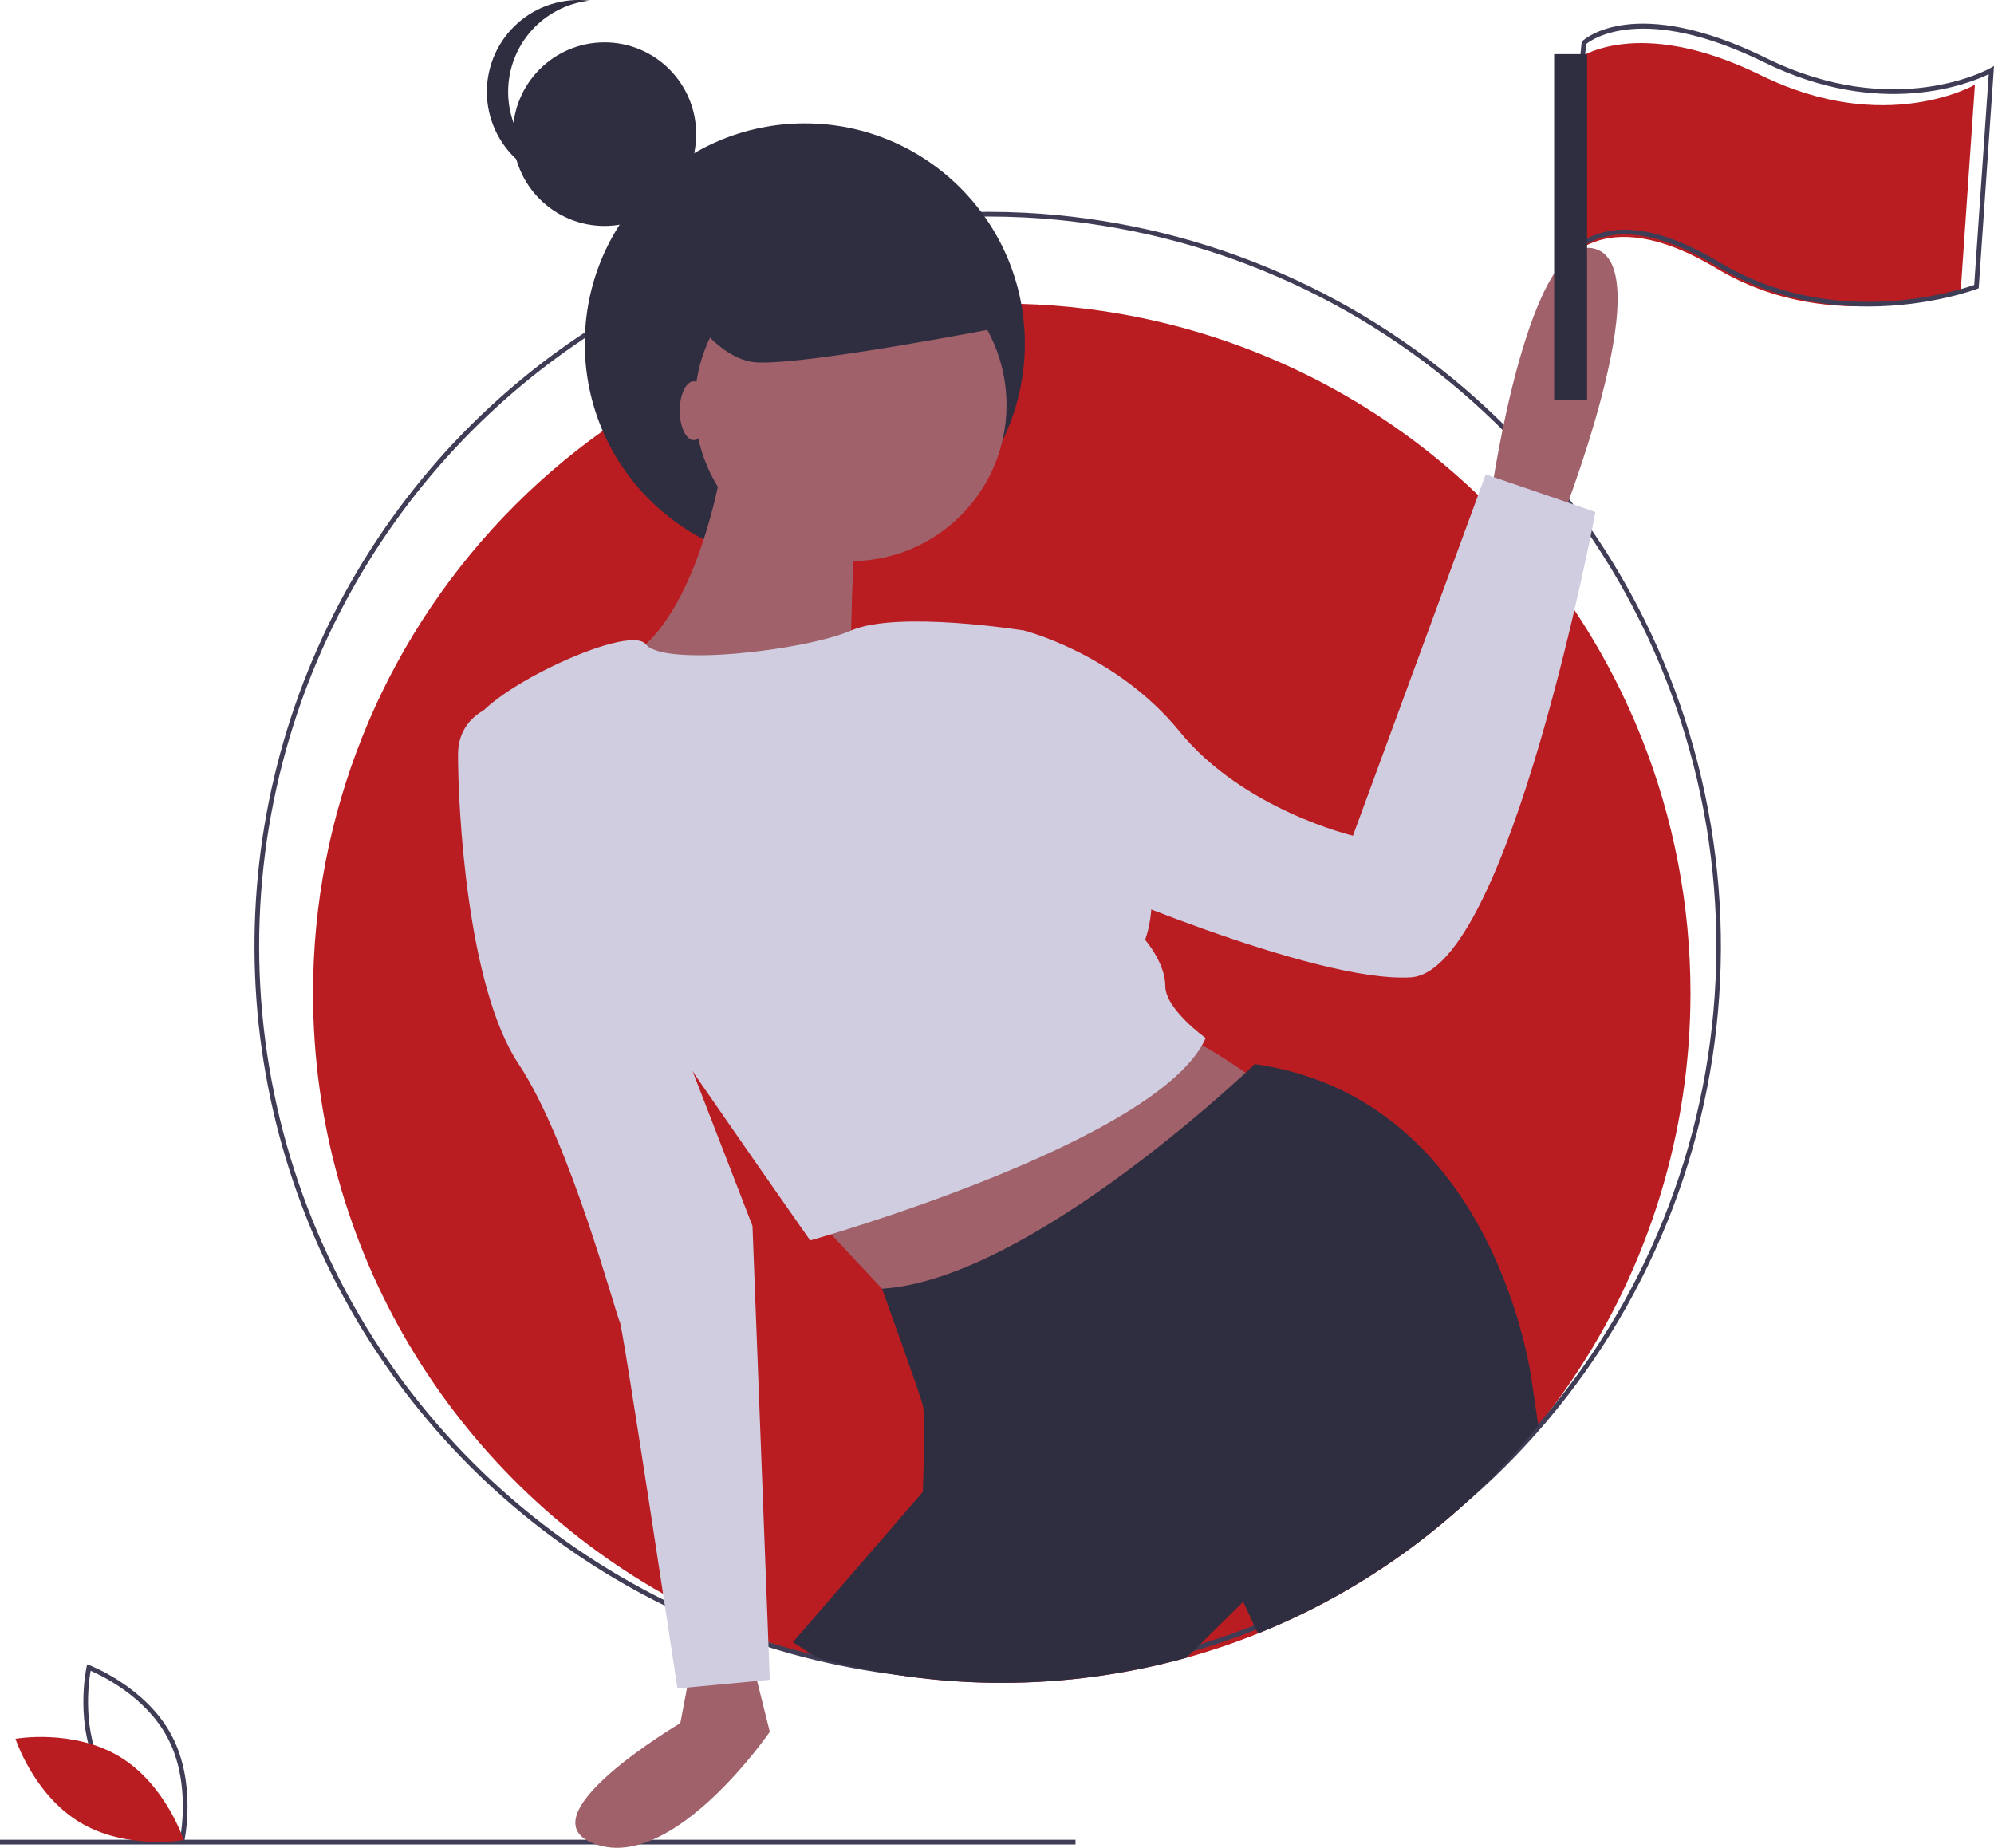 <svg width="191" height="177" viewBox="0 0 191 177" fill="none" xmlns="http://www.w3.org/2000/svg">
<g clip-path="url(#clip0)">
<path d="M151.119 5.636C151.119 5.636 156.748 1.353 168.681 7.214C180.615 13.076 189.171 8.116 189.171 8.116L187.82 27.731C187.82 27.731 175.661 32.465 164.403 25.702C153.146 18.938 149.543 25.702 149.543 25.702L151.119 5.636Z" fill="#B91D21"/>
<path d="M161.927 95.141C161.924 108.339 157.976 121.234 150.59 132.166C143.205 143.097 132.72 151.565 120.487 156.477C118.255 157.376 115.974 158.149 113.656 158.793C102.08 161.999 89.852 162 78.275 158.797C76.692 158.358 75.134 157.861 73.601 157.307C70.114 156.051 66.74 154.5 63.516 152.67C43.497 141.332 29.986 119.817 29.986 95.141C29.976 78.15 36.509 61.809 48.225 49.519C59.941 37.228 75.939 29.934 92.89 29.153C93.907 29.106 94.93 29.083 95.956 29.083C97.084 29.083 98.206 29.111 99.322 29.167C116.215 30.029 132.132 37.356 143.783 49.634C155.434 61.913 161.93 78.204 161.927 95.141V95.141Z" fill="#B91D21"/>
<path d="M178.929 29.36C174.595 29.361 169.429 28.491 164.456 25.503C159.906 22.769 156.134 21.866 153.246 22.818C152.494 23.054 151.798 23.439 151.198 23.949C150.598 24.459 150.106 25.084 149.751 25.788L149.166 27.197L151.507 3.998L151.568 3.94C151.767 3.751 156.585 -0.624 169.192 5.569C181.54 11.635 190.545 6.582 190.634 6.53L191 6.318L190.971 6.74L189.534 27.612L189.4 27.664C189.325 27.693 184.925 29.36 178.929 29.36ZM155.642 22.001C158.207 22.001 161.237 23.043 164.688 25.116C175.715 31.741 187.712 27.789 189.104 27.292L190.494 7.107C188.667 7.99 180.161 11.46 168.994 5.974C157.407 0.282 152.522 3.743 151.938 4.216L149.869 24.715C150.677 23.619 151.809 22.805 153.105 22.39C153.925 22.125 154.781 21.994 155.642 22.001V22.001Z" fill="#3F3D56"/>
<path d="M94.605 160.973C88.243 160.977 81.909 160.117 75.777 158.416C74.08 157.945 72.406 157.411 70.8 156.829C67.087 155.491 63.494 153.839 60.061 151.891C48.934 145.589 39.735 136.368 33.452 125.221C27.17 114.074 24.042 101.422 24.406 88.627C24.77 75.832 28.612 63.379 35.518 52.608C42.424 41.836 52.133 33.155 63.6 27.498C72.253 23.219 81.7 20.79 91.34 20.365C93.515 20.264 95.818 20.264 98.189 20.38C114.183 21.203 129.415 27.473 141.363 38.151C153.312 48.828 161.259 63.272 163.888 79.09C166.518 94.908 163.673 111.151 155.823 125.128C147.974 139.105 135.591 149.978 120.727 155.946C118.349 156.902 115.921 157.725 113.452 158.412C107.315 160.115 100.974 160.977 94.605 160.973ZM94.605 20.742C93.506 20.742 92.415 20.767 91.361 20.816C81.782 21.238 72.396 23.651 63.799 27.902C51.508 33.965 41.27 43.513 34.36 55.359C27.449 67.205 24.171 80.825 24.933 94.523C25.696 108.22 30.465 121.391 38.648 132.394C46.831 143.398 58.065 151.748 70.953 156.405C72.548 156.983 74.212 157.514 75.898 157.982C88.147 161.371 101.084 161.369 113.332 157.977C115.784 157.295 118.197 156.477 120.559 155.527C135.331 149.601 147.638 138.798 155.44 124.91C163.242 111.022 166.07 94.881 163.457 79.162C160.844 63.444 152.946 49.091 141.072 38.482C129.198 27.873 114.06 21.645 98.167 20.83C96.96 20.771 95.761 20.742 94.605 20.742V20.742Z" fill="#3F3D56"/>
<path d="M103.019 176.227H0V176.678H103.019V176.227Z" fill="#3F3D56"/>
<path d="M17.599 176.605L17.357 176.515C17.304 176.495 12.019 174.467 9.544 169.87C7.068 165.272 8.28 159.737 8.293 159.681L8.35 159.429L8.591 159.52C8.644 159.54 13.929 161.568 16.405 166.165C18.881 170.762 17.669 176.298 17.656 176.353L17.599 176.605ZM9.94 169.656C12.033 173.543 16.209 175.535 17.268 175.99C17.469 174.854 18.1 170.262 16.009 166.379C13.918 162.496 9.739 160.5 8.681 160.044C8.48 161.181 7.849 165.773 9.94 169.656H9.94Z" fill="#3F3D56"/>
<path d="M11.436 168.257C15.885 170.937 17.598 176.261 17.598 176.261C17.598 176.261 12.098 177.239 7.649 174.559C3.2 171.879 1.486 166.555 1.486 166.555C1.486 166.555 6.986 165.577 11.436 168.257Z" fill="#B91D21"/>
<path d="M77.092 54.025C88.732 54.025 98.168 44.577 98.168 32.921C98.168 21.266 88.732 11.817 77.092 11.817C65.452 11.817 56.016 21.266 56.016 32.921C56.016 44.577 65.452 54.025 77.092 54.025Z" fill="#2F2E41"/>
<path d="M81.48 53.75C89.727 53.75 96.412 47.056 96.412 38.798C96.412 30.54 89.727 23.846 81.48 23.846C73.233 23.846 66.548 30.54 66.548 38.798C66.548 47.056 73.233 53.75 81.48 53.75Z" fill="#A0616A"/>
<path d="M69.59 42.12C69.59 42.12 67.378 59.841 59.358 63.441C51.339 67.041 81.48 65.102 81.48 65.102C81.48 65.102 81.48 49.043 82.587 48.489C83.693 47.935 69.59 42.12 69.59 42.12Z" fill="#A0616A"/>
<path d="M66.272 159.245L65.166 165.059C65.166 165.059 49.68 174.197 57.146 176.689C64.612 179.181 73.738 165.89 73.738 165.89L72.079 159.245H66.272Z" fill="#A0616A"/>
<path d="M77.056 115.496L89.223 128.51L122.682 105.251C122.682 105.251 114.94 99.16 112.451 99.16C109.962 99.16 77.056 115.496 77.056 115.496Z" fill="#A0616A"/>
<path d="M142.869 47.105C142.869 47.105 146.463 21.908 152.824 23.846C159.184 25.784 149.229 50.704 149.229 50.704L142.869 47.105Z" fill="#A0616A"/>
<path d="M98.072 60.395C98.072 60.395 86.005 58.457 81.531 60.395C77.056 62.333 63.539 63.876 61.863 61.72C60.188 59.565 45.256 66.764 45.256 69.809C45.256 72.855 77.609 118.819 77.609 118.819C77.609 118.819 111.068 109.405 115.493 99.437C115.493 99.437 111.621 96.668 111.621 94.453C111.621 92.237 109.686 90.022 109.686 90.022C109.686 90.022 111.898 84.485 108.027 79.501C104.155 74.516 98.072 60.395 98.072 60.395Z" fill="#D0CDE1"/>
<path d="M94.477 61.226L98.072 60.395C98.072 60.395 106.92 62.61 113.004 70.086C119.087 77.562 129.595 80.054 129.595 80.054L142.315 45.443L152.823 49.043C152.823 49.043 144.528 93.068 135.126 93.622C125.724 94.176 102.496 83.931 102.496 83.931L94.477 61.226Z" fill="#D0CDE1"/>
<path d="M49.68 67.041C49.68 67.041 43.873 67.317 43.873 72.301C43.873 77.285 44.703 94.453 49.68 101.929C54.657 109.405 59.082 126.295 59.358 126.572C59.635 126.849 64.889 161.737 64.889 161.737L73.738 160.906L72.079 117.434L63.506 95.283L49.68 67.041Z" fill="#D0CDE1"/>
<path d="M147.35 136.559C140.248 145.393 130.997 152.252 120.487 156.478L119.089 153.429L113.656 158.793C102.08 161.999 89.852 162 78.275 158.797L75.949 157.307L88.393 142.908C88.393 142.908 88.67 135.709 88.393 134.602C88.116 133.495 84.487 123.444 84.487 123.444C97.098 122.644 115.13 106.625 119.307 102.763C119.881 102.231 120.194 101.929 120.194 101.929C143.421 105.25 146.74 132.386 146.74 132.386L147.35 136.559Z" fill="#2F2E41"/>
<path d="M66.461 42.16C67.207 42.16 67.812 40.898 67.812 39.341C67.812 37.785 67.207 36.523 66.461 36.523C65.715 36.523 65.11 37.785 65.11 39.341C65.11 40.898 65.715 42.16 66.461 42.16Z" fill="#A0616A"/>
<path d="M57.905 21.643C62.755 21.643 66.686 17.707 66.686 12.851C66.686 7.995 62.755 4.058 57.905 4.058C53.055 4.058 49.124 7.995 49.124 12.851C49.124 17.707 53.055 21.643 57.905 21.643Z" fill="#2F2E41"/>
<path d="M48.673 8.793C48.674 6.637 49.465 4.556 50.897 2.946C52.33 1.336 54.303 0.309 56.441 0.06C55.21 -0.085 53.962 0.033 52.78 0.406C51.597 0.778 50.507 1.398 49.581 2.223C48.655 3.047 47.913 4.059 47.406 5.192C46.898 6.324 46.636 7.551 46.636 8.793C46.636 10.034 46.898 11.261 47.406 12.393C47.913 13.526 48.655 14.538 49.581 15.363C50.507 16.188 51.597 16.807 52.78 17.18C53.962 17.552 55.21 17.67 56.441 17.525C54.303 17.276 52.33 16.25 50.897 14.639C49.465 13.03 48.674 10.949 48.673 8.793V8.793Z" fill="#2F2E41"/>
<path d="M152.02 5.185H148.868V38.327H152.02V5.185Z" fill="#2F2E41"/>
<path d="M63.534 25.927C63.534 25.927 67.587 34.494 72.54 34.72C77.494 34.945 95.956 31.338 95.956 31.338L89.877 18.712L73.666 20.742L63.534 25.927Z" fill="#2F2E41"/>
</g>
<defs>
<clipPath id="clip0">
<rect width="191" height="177" fill="white"/>
</clipPath>
</defs>
</svg>
